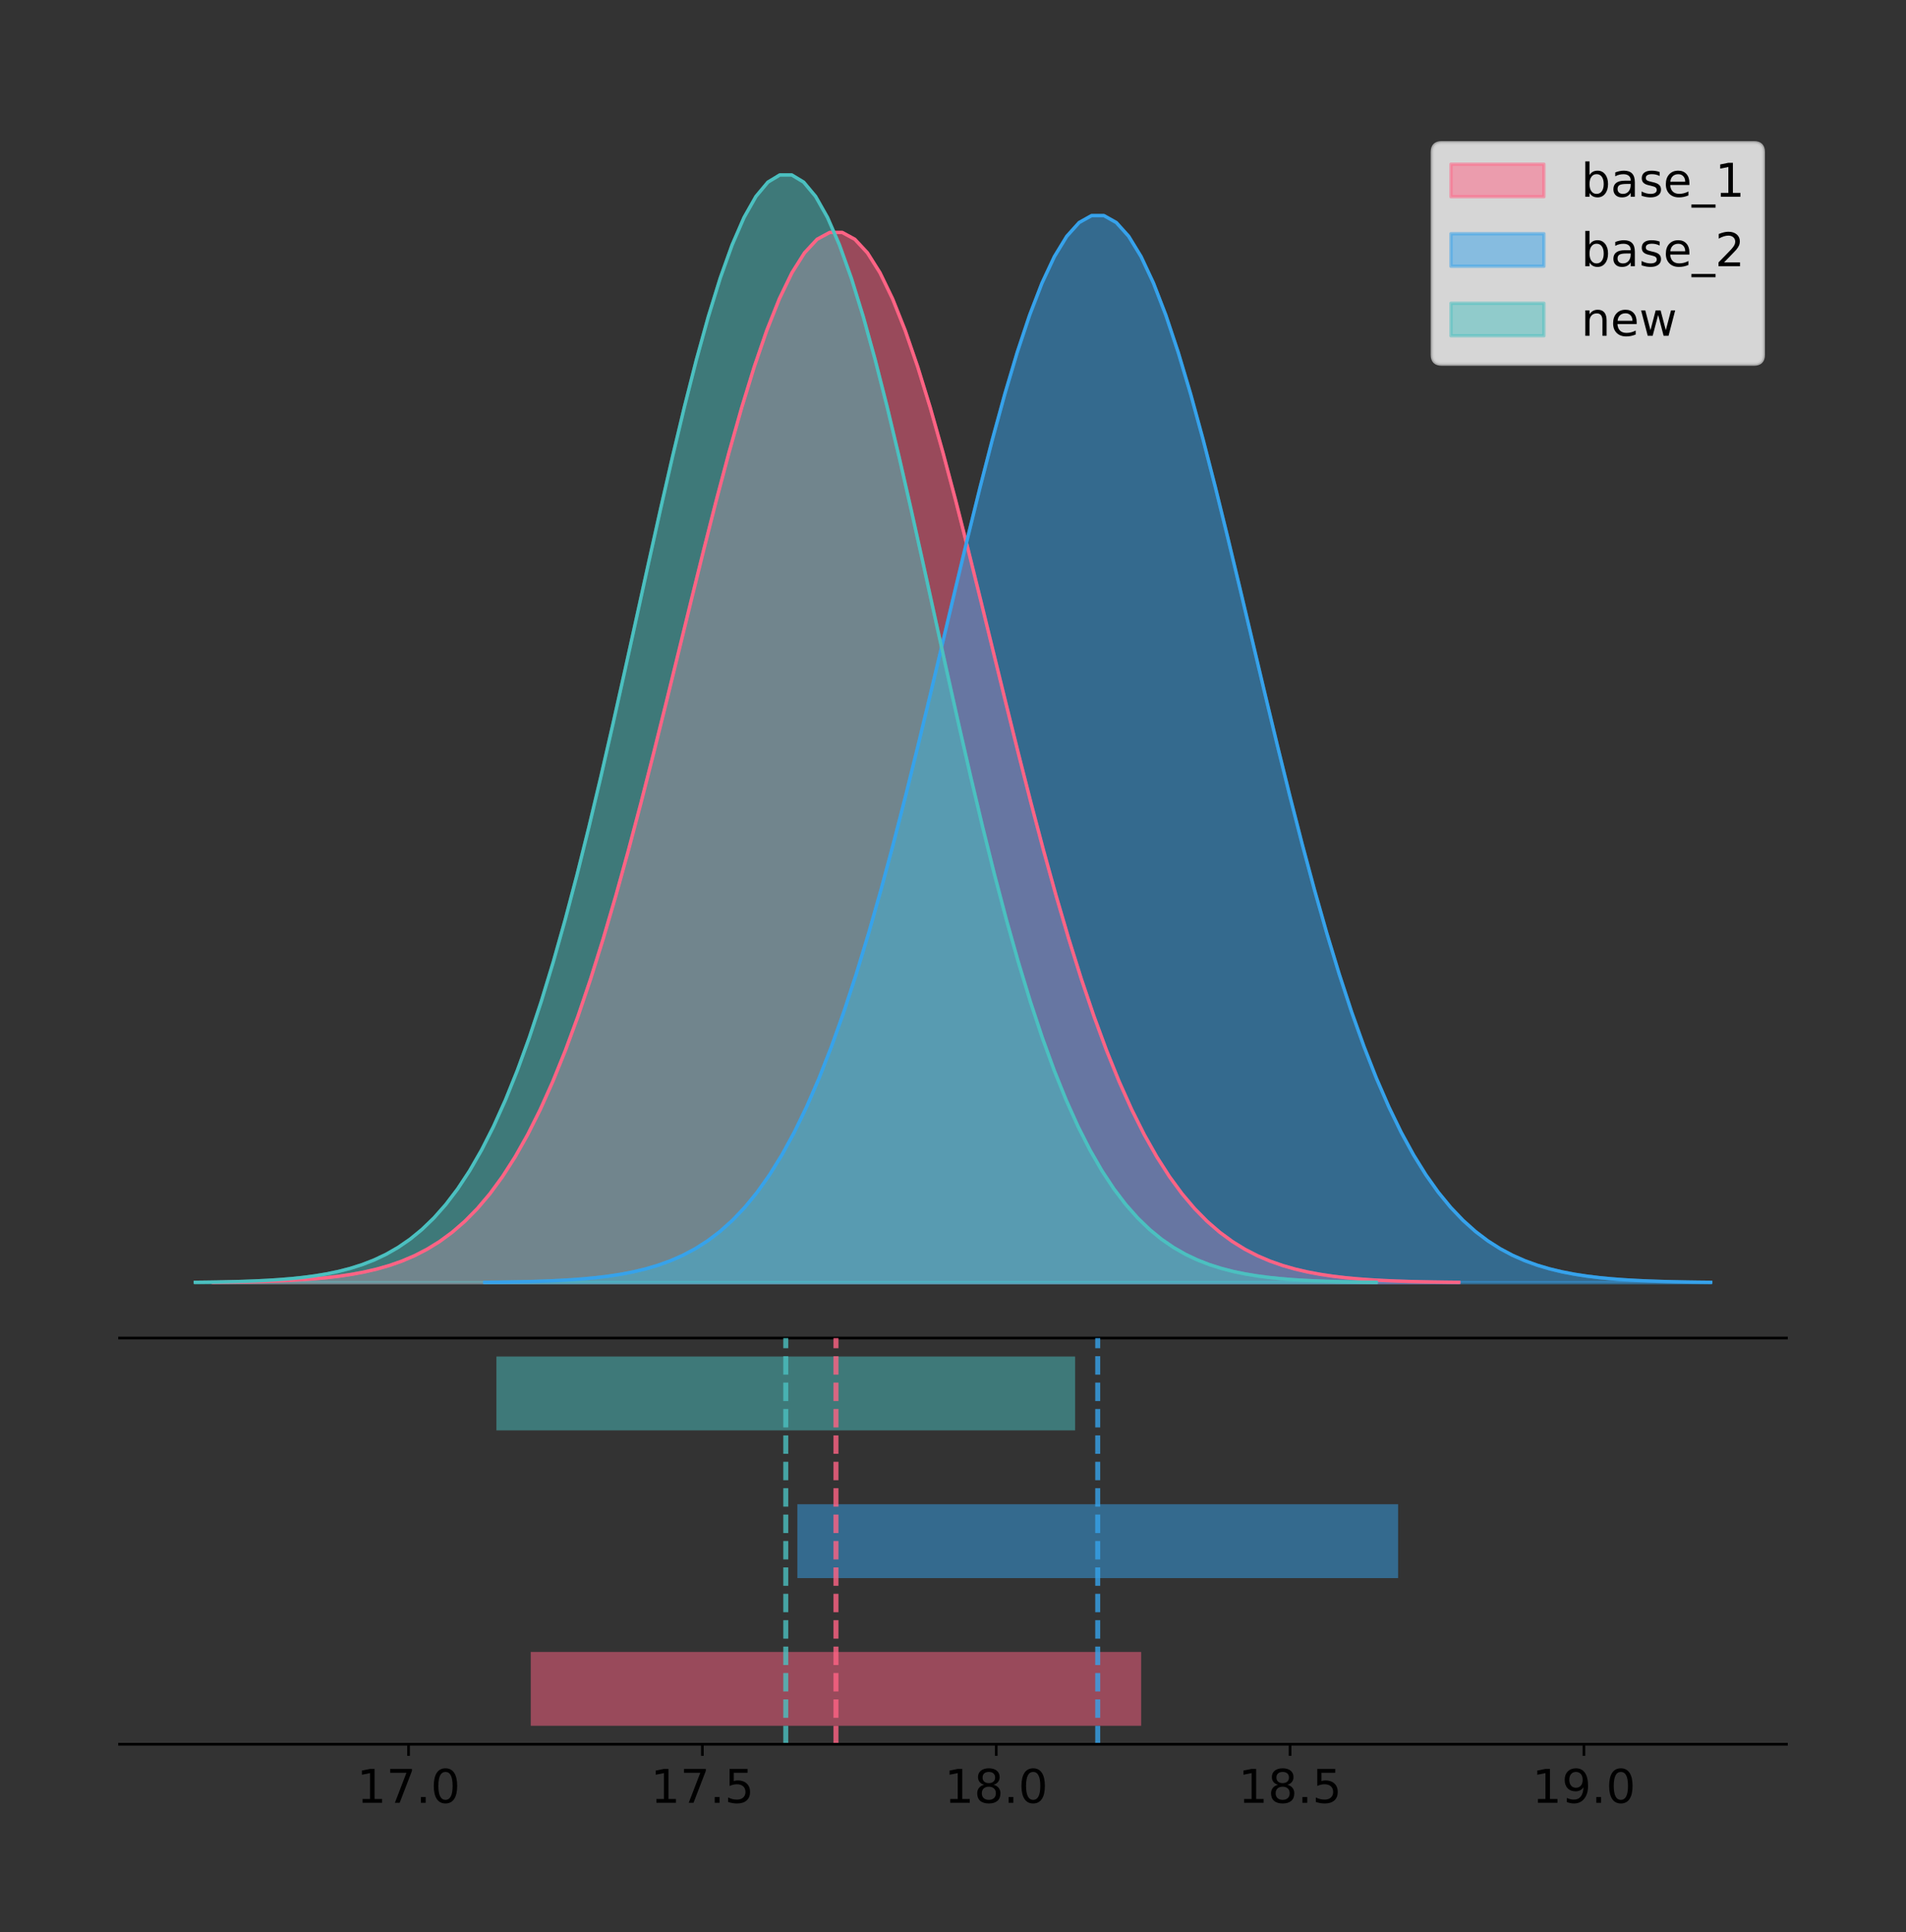 <?xml version="1.0" encoding="utf-8" standalone="no"?>
<!DOCTYPE svg PUBLIC "-//W3C//DTD SVG 1.1//EN"
  "http://www.w3.org/Graphics/SVG/1.1/DTD/svg11.dtd">
<!-- Created with matplotlib (https://matplotlib.org/) -->
<svg height="581.789pt" version="1.1" viewBox="0 0 574.2 581.789" width="574.2pt" xmlns="http://www.w3.org/2000/svg" xmlns:xlink="http://www.w3.org/1999/xlink">
 <rect x="0" y="0" width="574.2" height="581.789" fill="#333333" stroke="none"/>
 <defs>
  <style type="text/css">
*{stroke-linecap:butt;stroke-linejoin:round;}
  </style>
 </defs>
 <g id="figure_1">
  <g id="patch_1">
   <path d="M 0 581.789 
L 574.2 581.789 
L 574.2 0 
L 0 0 
z
" style="fill:none;"/>
  </g>
  <g id="axes_1">
   <g id="patch_2">
    <path d="M 36 402.93 
L 538.2 402.93 
L 538.2 36 
L 36 36 
z
" style="fill:none;"/>
   </g>
   <g id="PolyCollection_1">
    <defs>
     <path d="M 64.205 -195.538 
L 64.205 -195.644 
L 67.996 -195.684 
L 71.787 -195.738 
L 75.577 -195.81 
L 79.368 -195.905 
L 83.159 -196.031 
L 86.949 -196.195 
L 90.74 -196.407 
L 94.531 -196.682 
L 98.321 -197.033 
L 102.112 -197.479 
L 105.903 -198.042 
L 109.693 -198.747 
L 113.484 -199.624 
L 117.275 -200.707 
L 121.065 -202.034 
L 124.856 -203.649 
L 128.646 -205.6 
L 132.437 -207.938 
L 136.228 -210.72 
L 140.018 -214.006 
L 143.809 -217.856 
L 147.6 -222.333 
L 151.39 -227.5 
L 155.181 -233.414 
L 158.972 -240.13 
L 162.762 -247.696 
L 166.553 -256.149 
L 170.344 -265.512 
L 174.134 -275.797 
L 177.925 -286.994 
L 181.715 -299.075 
L 185.506 -311.988 
L 189.297 -325.66 
L 193.087 -339.991 
L 196.878 -354.856 
L 200.669 -370.107 
L 204.459 -385.574 
L 208.25 -401.064 
L 212.041 -416.37 
L 215.831 -431.271 
L 219.622 -445.54 
L 223.413 -458.947 
L 227.203 -471.267 
L 230.994 -482.284 
L 234.785 -491.801 
L 238.575 -499.641 
L 242.366 -505.657 
L 246.156 -509.734 
L 249.947 -511.792 
L 253.738 -511.792 
L 257.528 -509.734 
L 261.319 -505.657 
L 265.11 -499.641 
L 268.9 -491.801 
L 272.691 -482.284 
L 276.482 -471.267 
L 280.272 -458.947 
L 284.063 -445.54 
L 287.854 -431.271 
L 291.644 -416.37 
L 295.435 -401.064 
L 299.225 -385.574 
L 303.016 -370.107 
L 306.807 -354.856 
L 310.597 -339.991 
L 314.388 -325.66 
L 318.179 -311.988 
L 321.969 -299.075 
L 325.76 -286.994 
L 329.551 -275.797 
L 333.341 -265.512 
L 337.132 -256.149 
L 340.923 -247.696 
L 344.713 -240.13 
L 348.504 -233.414 
L 352.295 -227.5 
L 356.085 -222.333 
L 359.876 -217.856 
L 363.666 -214.006 
L 367.457 -210.72 
L 371.248 -207.938 
L 375.038 -205.6 
L 378.829 -203.649 
L 382.62 -202.034 
L 386.41 -200.707 
L 390.201 -199.624 
L 393.992 -198.747 
L 397.782 -198.042 
L 401.573 -197.479 
L 405.364 -197.033 
L 409.154 -196.682 
L 412.945 -196.407 
L 416.735 -196.195 
L 420.526 -196.031 
L 424.317 -195.905 
L 428.107 -195.81 
L 431.898 -195.738 
L 435.689 -195.684 
L 439.479 -195.644 
L 439.479 -195.538 
L 439.479 -195.538 
L 435.689 -195.538 
L 431.898 -195.538 
L 428.107 -195.538 
L 424.317 -195.538 
L 420.526 -195.538 
L 416.735 -195.538 
L 412.945 -195.538 
L 409.154 -195.538 
L 405.364 -195.538 
L 401.573 -195.538 
L 397.782 -195.538 
L 393.992 -195.538 
L 390.201 -195.538 
L 386.41 -195.538 
L 382.62 -195.538 
L 378.829 -195.538 
L 375.038 -195.538 
L 371.248 -195.538 
L 367.457 -195.538 
L 363.666 -195.538 
L 359.876 -195.538 
L 356.085 -195.538 
L 352.295 -195.538 
L 348.504 -195.538 
L 344.713 -195.538 
L 340.923 -195.538 
L 337.132 -195.538 
L 333.341 -195.538 
L 329.551 -195.538 
L 325.76 -195.538 
L 321.969 -195.538 
L 318.179 -195.538 
L 314.388 -195.538 
L 310.597 -195.538 
L 306.807 -195.538 
L 303.016 -195.538 
L 299.225 -195.538 
L 295.435 -195.538 
L 291.644 -195.538 
L 287.854 -195.538 
L 284.063 -195.538 
L 280.272 -195.538 
L 276.482 -195.538 
L 272.691 -195.538 
L 268.9 -195.538 
L 265.11 -195.538 
L 261.319 -195.538 
L 257.528 -195.538 
L 253.738 -195.538 
L 249.947 -195.538 
L 246.156 -195.538 
L 242.366 -195.538 
L 238.575 -195.538 
L 234.785 -195.538 
L 230.994 -195.538 
L 227.203 -195.538 
L 223.413 -195.538 
L 219.622 -195.538 
L 215.831 -195.538 
L 212.041 -195.538 
L 208.25 -195.538 
L 204.459 -195.538 
L 200.669 -195.538 
L 196.878 -195.538 
L 193.087 -195.538 
L 189.297 -195.538 
L 185.506 -195.538 
L 181.715 -195.538 
L 177.925 -195.538 
L 174.134 -195.538 
L 170.344 -195.538 
L 166.553 -195.538 
L 162.762 -195.538 
L 158.972 -195.538 
L 155.181 -195.538 
L 151.39 -195.538 
L 147.6 -195.538 
L 143.809 -195.538 
L 140.018 -195.538 
L 136.228 -195.538 
L 132.437 -195.538 
L 128.646 -195.538 
L 124.856 -195.538 
L 121.065 -195.538 
L 117.275 -195.538 
L 113.484 -195.538 
L 109.693 -195.538 
L 105.903 -195.538 
L 102.112 -195.538 
L 98.321 -195.538 
L 94.531 -195.538 
L 90.74 -195.538 
L 86.949 -195.538 
L 83.159 -195.538 
L 79.368 -195.538 
L 75.577 -195.538 
L 71.787 -195.538 
L 67.996 -195.538 
L 64.205 -195.538 
z
" id="mf242541ea1" style="stroke:#ff6384;stroke-opacity:0.5;"/>
    </defs>
    <g clip-path="url(#pc2fd8e7aef)">
     <use style="fill:#ff6384;fill-opacity:0.5;stroke:#ff6384;stroke-opacity:0.5;" x="0" xlink:href="#mf242541ea1" y="581.789"/>
    </g>
   </g>
   <g id="PolyCollection_2">
    <defs>
     <path d="M 146.026 -195.538 
L 146.026 -195.646 
L 149.757 -195.687 
L 153.488 -195.741 
L 157.218 -195.814 
L 160.949 -195.911 
L 164.68 -196.038 
L 168.411 -196.205 
L 172.141 -196.421 
L 175.872 -196.7 
L 179.603 -197.057 
L 183.334 -197.51 
L 187.065 -198.082 
L 190.795 -198.799 
L 194.526 -199.69 
L 198.257 -200.79 
L 201.988 -202.139 
L 205.718 -203.779 
L 209.449 -205.761 
L 213.18 -208.137 
L 216.911 -210.964 
L 220.642 -214.302 
L 224.372 -218.214 
L 228.103 -222.763 
L 231.834 -228.013 
L 235.565 -234.022 
L 239.295 -240.846 
L 243.026 -248.533 
L 246.757 -257.121 
L 250.488 -266.635 
L 254.218 -277.085 
L 257.949 -288.462 
L 261.68 -300.736 
L 265.411 -313.857 
L 269.142 -327.748 
L 272.872 -342.309 
L 276.603 -357.413 
L 280.334 -372.909 
L 284.065 -388.623 
L 287.795 -404.362 
L 291.526 -419.913 
L 295.257 -435.054 
L 298.988 -449.552 
L 302.719 -463.174 
L 306.449 -475.692 
L 310.18 -486.886 
L 313.911 -496.555 
L 317.642 -504.521 
L 321.372 -510.634 
L 325.103 -514.776 
L 328.834 -516.868 
L 332.565 -516.868 
L 336.296 -514.776 
L 340.026 -510.634 
L 343.757 -504.521 
L 347.488 -496.555 
L 351.219 -486.886 
L 354.949 -475.692 
L 358.68 -463.174 
L 362.411 -449.552 
L 366.142 -435.054 
L 369.873 -419.913 
L 373.603 -404.362 
L 377.334 -388.623 
L 381.065 -372.909 
L 384.796 -357.413 
L 388.526 -342.309 
L 392.257 -327.748 
L 395.988 -313.857 
L 399.719 -300.736 
L 403.449 -288.462 
L 407.18 -277.085 
L 410.911 -266.635 
L 414.642 -257.121 
L 418.373 -248.533 
L 422.103 -240.846 
L 425.834 -234.022 
L 429.565 -228.013 
L 433.296 -222.763 
L 437.026 -218.214 
L 440.757 -214.302 
L 444.488 -210.964 
L 448.219 -208.137 
L 451.95 -205.761 
L 455.68 -203.779 
L 459.411 -202.139 
L 463.142 -200.79 
L 466.873 -199.69 
L 470.603 -198.799 
L 474.334 -198.082 
L 478.065 -197.51 
L 481.796 -197.057 
L 485.527 -196.7 
L 489.257 -196.421 
L 492.988 -196.205 
L 496.719 -196.038 
L 500.45 -195.911 
L 504.18 -195.814 
L 507.911 -195.741 
L 511.642 -195.687 
L 515.373 -195.646 
L 515.373 -195.538 
L 515.373 -195.538 
L 511.642 -195.538 
L 507.911 -195.538 
L 504.18 -195.538 
L 500.45 -195.538 
L 496.719 -195.538 
L 492.988 -195.538 
L 489.257 -195.538 
L 485.527 -195.538 
L 481.796 -195.538 
L 478.065 -195.538 
L 474.334 -195.538 
L 470.603 -195.538 
L 466.873 -195.538 
L 463.142 -195.538 
L 459.411 -195.538 
L 455.68 -195.538 
L 451.95 -195.538 
L 448.219 -195.538 
L 444.488 -195.538 
L 440.757 -195.538 
L 437.026 -195.538 
L 433.296 -195.538 
L 429.565 -195.538 
L 425.834 -195.538 
L 422.103 -195.538 
L 418.373 -195.538 
L 414.642 -195.538 
L 410.911 -195.538 
L 407.18 -195.538 
L 403.449 -195.538 
L 399.719 -195.538 
L 395.988 -195.538 
L 392.257 -195.538 
L 388.526 -195.538 
L 384.796 -195.538 
L 381.065 -195.538 
L 377.334 -195.538 
L 373.603 -195.538 
L 369.873 -195.538 
L 366.142 -195.538 
L 362.411 -195.538 
L 358.68 -195.538 
L 354.949 -195.538 
L 351.219 -195.538 
L 347.488 -195.538 
L 343.757 -195.538 
L 340.026 -195.538 
L 336.296 -195.538 
L 332.565 -195.538 
L 328.834 -195.538 
L 325.103 -195.538 
L 321.372 -195.538 
L 317.642 -195.538 
L 313.911 -195.538 
L 310.18 -195.538 
L 306.449 -195.538 
L 302.719 -195.538 
L 298.988 -195.538 
L 295.257 -195.538 
L 291.526 -195.538 
L 287.795 -195.538 
L 284.065 -195.538 
L 280.334 -195.538 
L 276.603 -195.538 
L 272.872 -195.538 
L 269.142 -195.538 
L 265.411 -195.538 
L 261.68 -195.538 
L 257.949 -195.538 
L 254.218 -195.538 
L 250.488 -195.538 
L 246.757 -195.538 
L 243.026 -195.538 
L 239.295 -195.538 
L 235.565 -195.538 
L 231.834 -195.538 
L 228.103 -195.538 
L 224.372 -195.538 
L 220.642 -195.538 
L 216.911 -195.538 
L 213.18 -195.538 
L 209.449 -195.538 
L 205.718 -195.538 
L 201.988 -195.538 
L 198.257 -195.538 
L 194.526 -195.538 
L 190.795 -195.538 
L 187.065 -195.538 
L 183.334 -195.538 
L 179.603 -195.538 
L 175.872 -195.538 
L 172.141 -195.538 
L 168.411 -195.538 
L 164.68 -195.538 
L 160.949 -195.538 
L 157.218 -195.538 
L 153.488 -195.538 
L 149.757 -195.538 
L 146.026 -195.538 
z
" id="m5e7a2982f9" style="stroke:#36a2eb;stroke-opacity:0.5;"/>
    </defs>
    <g clip-path="url(#pc2fd8e7aef)">
     <use style="fill:#36a2eb;fill-opacity:0.5;stroke:#36a2eb;stroke-opacity:0.5;" x="0" xlink:href="#m5e7a2982f9" y="581.789"/>
    </g>
   </g>
   <g id="PolyCollection_3">
    <defs>
     <path d="M 58.827 -195.538 
L 58.827 -195.65 
L 62.421 -195.692 
L 66.015 -195.749 
L 69.609 -195.825 
L 73.203 -195.925 
L 76.796 -196.058 
L 80.39 -196.23 
L 83.984 -196.455 
L 87.578 -196.744 
L 91.172 -197.115 
L 94.766 -197.585 
L 98.36 -198.179 
L 101.953 -198.923 
L 105.547 -199.848 
L 109.141 -200.99 
L 112.735 -202.39 
L 116.329 -204.093 
L 119.923 -206.151 
L 123.516 -208.617 
L 127.11 -211.552 
L 130.704 -215.017 
L 134.298 -219.078 
L 137.892 -223.801 
L 141.486 -229.25 
L 145.08 -235.488 
L 148.673 -242.572 
L 152.267 -250.552 
L 155.861 -259.468 
L 159.455 -269.344 
L 163.049 -280.192 
L 166.643 -292.002 
L 170.236 -304.744 
L 173.83 -318.365 
L 177.424 -332.786 
L 181.018 -347.901 
L 184.612 -363.58 
L 188.206 -379.667 
L 191.8 -395.98 
L 195.393 -412.318 
L 198.987 -428.462 
L 202.581 -444.18 
L 206.175 -459.23 
L 209.769 -473.372 
L 213.363 -486.366 
L 216.956 -497.987 
L 220.55 -508.025 
L 224.144 -516.294 
L 227.738 -522.64 
L 231.332 -526.94 
L 234.926 -529.111 
L 238.519 -529.111 
L 242.113 -526.94 
L 245.707 -522.64 
L 249.301 -516.294 
L 252.895 -508.025 
L 256.489 -497.987 
L 260.083 -486.366 
L 263.676 -473.372 
L 267.27 -459.23 
L 270.864 -444.18 
L 274.458 -428.462 
L 278.052 -412.318 
L 281.646 -395.98 
L 285.239 -379.667 
L 288.833 -363.58 
L 292.427 -347.901 
L 296.021 -332.786 
L 299.615 -318.365 
L 303.209 -304.744 
L 306.803 -292.002 
L 310.396 -280.192 
L 313.99 -269.344 
L 317.584 -259.468 
L 321.178 -250.552 
L 324.772 -242.572 
L 328.366 -235.488 
L 331.959 -229.25 
L 335.553 -223.801 
L 339.147 -219.078 
L 342.741 -215.017 
L 346.335 -211.552 
L 349.929 -208.617 
L 353.523 -206.151 
L 357.116 -204.093 
L 360.71 -202.39 
L 364.304 -200.99 
L 367.898 -199.848 
L 371.492 -198.923 
L 375.086 -198.179 
L 378.679 -197.585 
L 382.273 -197.115 
L 385.867 -196.744 
L 389.461 -196.455 
L 393.055 -196.23 
L 396.649 -196.058 
L 400.242 -195.925 
L 403.836 -195.825 
L 407.43 -195.749 
L 411.024 -195.692 
L 414.618 -195.65 
L 414.618 -195.538 
L 414.618 -195.538 
L 411.024 -195.538 
L 407.43 -195.538 
L 403.836 -195.538 
L 400.242 -195.538 
L 396.649 -195.538 
L 393.055 -195.538 
L 389.461 -195.538 
L 385.867 -195.538 
L 382.273 -195.538 
L 378.679 -195.538 
L 375.086 -195.538 
L 371.492 -195.538 
L 367.898 -195.538 
L 364.304 -195.538 
L 360.71 -195.538 
L 357.116 -195.538 
L 353.523 -195.538 
L 349.929 -195.538 
L 346.335 -195.538 
L 342.741 -195.538 
L 339.147 -195.538 
L 335.553 -195.538 
L 331.959 -195.538 
L 328.366 -195.538 
L 324.772 -195.538 
L 321.178 -195.538 
L 317.584 -195.538 
L 313.99 -195.538 
L 310.396 -195.538 
L 306.803 -195.538 
L 303.209 -195.538 
L 299.615 -195.538 
L 296.021 -195.538 
L 292.427 -195.538 
L 288.833 -195.538 
L 285.239 -195.538 
L 281.646 -195.538 
L 278.052 -195.538 
L 274.458 -195.538 
L 270.864 -195.538 
L 267.27 -195.538 
L 263.676 -195.538 
L 260.083 -195.538 
L 256.489 -195.538 
L 252.895 -195.538 
L 249.301 -195.538 
L 245.707 -195.538 
L 242.113 -195.538 
L 238.519 -195.538 
L 234.926 -195.538 
L 231.332 -195.538 
L 227.738 -195.538 
L 224.144 -195.538 
L 220.55 -195.538 
L 216.956 -195.538 
L 213.363 -195.538 
L 209.769 -195.538 
L 206.175 -195.538 
L 202.581 -195.538 
L 198.987 -195.538 
L 195.393 -195.538 
L 191.8 -195.538 
L 188.206 -195.538 
L 184.612 -195.538 
L 181.018 -195.538 
L 177.424 -195.538 
L 173.83 -195.538 
L 170.236 -195.538 
L 166.643 -195.538 
L 163.049 -195.538 
L 159.455 -195.538 
L 155.861 -195.538 
L 152.267 -195.538 
L 148.673 -195.538 
L 145.08 -195.538 
L 141.486 -195.538 
L 137.892 -195.538 
L 134.298 -195.538 
L 130.704 -195.538 
L 127.11 -195.538 
L 123.516 -195.538 
L 119.923 -195.538 
L 116.329 -195.538 
L 112.735 -195.538 
L 109.141 -195.538 
L 105.547 -195.538 
L 101.953 -195.538 
L 98.36 -195.538 
L 94.766 -195.538 
L 91.172 -195.538 
L 87.578 -195.538 
L 83.984 -195.538 
L 80.39 -195.538 
L 76.796 -195.538 
L 73.203 -195.538 
L 69.609 -195.538 
L 66.015 -195.538 
L 62.421 -195.538 
L 58.827 -195.538 
z
" id="m6ac5352fc4" style="stroke:#4bc0c0;stroke-opacity:0.5;"/>
    </defs>
    <g clip-path="url(#pc2fd8e7aef)">
     <use style="fill:#4bc0c0;fill-opacity:0.5;stroke:#4bc0c0;stroke-opacity:0.5;" x="0" xlink:href="#m6ac5352fc4" y="581.789"/>
    </g>
   </g>
   <g id="line2d_1">
    <path clip-path="url(#pc2fd8e7aef)" d="M 64.205 386.145 
L 67.996 386.105 
L 71.787 386.051 
L 75.577 385.979 
L 79.368 385.884 
L 83.159 385.759 
L 86.949 385.595 
L 90.74 385.382 
L 94.531 385.108 
L 98.321 384.757 
L 102.112 384.31 
L 105.903 383.747 
L 109.693 383.042 
L 113.484 382.165 
L 117.275 381.082 
L 121.065 379.755 
L 124.856 378.14 
L 128.646 376.19 
L 132.437 373.851 
L 136.228 371.069 
L 140.018 367.784 
L 143.809 363.933 
L 147.6 359.456 
L 151.39 354.29 
L 155.181 348.375 
L 158.972 341.659 
L 162.762 334.093 
L 166.553 325.641 
L 170.344 316.277 
L 174.134 305.992 
L 177.925 294.795 
L 181.715 282.715 
L 185.506 269.801 
L 189.297 256.129 
L 193.087 241.798 
L 196.878 226.933 
L 200.669 211.682 
L 204.459 196.216 
L 208.25 180.726 
L 212.041 165.42 
L 215.831 150.518 
L 219.622 136.249 
L 223.413 122.842 
L 227.203 110.522 
L 230.994 99.505 
L 234.785 89.988 
L 238.575 82.148 
L 242.366 76.132 
L 246.156 72.055 
L 249.947 69.997 
L 253.738 69.997 
L 257.528 72.055 
L 261.319 76.132 
L 265.11 82.148 
L 268.9 89.988 
L 272.691 99.505 
L 276.482 110.522 
L 280.272 122.842 
L 284.063 136.249 
L 287.854 150.518 
L 291.644 165.42 
L 295.435 180.726 
L 299.225 196.216 
L 303.016 211.682 
L 306.807 226.933 
L 310.597 241.798 
L 314.388 256.129 
L 318.179 269.801 
L 321.969 282.715 
L 325.76 294.795 
L 329.551 305.992 
L 333.341 316.277 
L 337.132 325.641 
L 340.923 334.093 
L 344.713 341.659 
L 348.504 348.375 
L 352.295 354.29 
L 356.085 359.456 
L 359.876 363.933 
L 363.666 367.784 
L 367.457 371.069 
L 371.248 373.851 
L 375.038 376.19 
L 378.829 378.14 
L 382.62 379.755 
L 386.41 381.082 
L 390.201 382.165 
L 393.992 383.042 
L 397.782 383.747 
L 401.573 384.31 
L 405.364 384.757 
L 409.154 385.108 
L 412.945 385.382 
L 416.735 385.595 
L 420.526 385.759 
L 424.317 385.884 
L 428.107 385.979 
L 431.898 386.051 
L 435.689 386.105 
L 439.479 386.145 
" style="fill:none;stroke:#ff6384;stroke-linecap:square;"/>
   </g>
   <g id="line2d_2">
    <path clip-path="url(#pc2fd8e7aef)" d="M 146.026 386.143 
L 149.757 386.103 
L 153.488 386.048 
L 157.218 385.975 
L 160.949 385.878 
L 164.68 385.751 
L 168.411 385.584 
L 172.141 385.368 
L 175.872 385.089 
L 179.603 384.733 
L 183.334 384.279 
L 187.065 383.707 
L 190.795 382.991 
L 194.526 382.1 
L 198.257 380.999 
L 201.988 379.651 
L 205.718 378.01 
L 209.449 376.028 
L 213.18 373.652 
L 216.911 370.826 
L 220.642 367.487 
L 224.372 363.575 
L 228.103 359.026 
L 231.834 353.777 
L 235.565 347.768 
L 239.295 340.943 
L 243.026 333.256 
L 246.757 324.668 
L 250.488 315.154 
L 254.218 304.704 
L 257.949 293.328 
L 261.68 281.053 
L 265.411 267.932 
L 269.142 254.041 
L 272.872 239.48 
L 276.603 224.377 
L 280.334 208.881 
L 284.065 193.166 
L 287.795 177.428 
L 291.526 161.876 
L 295.257 146.735 
L 298.988 132.237 
L 302.719 118.615 
L 306.449 106.098 
L 310.18 94.903 
L 313.911 85.234 
L 317.642 77.268 
L 321.372 71.155 
L 325.103 67.013 
L 328.834 64.922 
L 332.565 64.922 
L 336.296 67.013 
L 340.026 71.155 
L 343.757 77.268 
L 347.488 85.234 
L 351.219 94.903 
L 354.949 106.098 
L 358.68 118.615 
L 362.411 132.237 
L 366.142 146.735 
L 369.873 161.876 
L 373.603 177.428 
L 377.334 193.166 
L 381.065 208.881 
L 384.796 224.377 
L 388.526 239.48 
L 392.257 254.041 
L 395.988 267.932 
L 399.719 281.053 
L 403.449 293.328 
L 407.18 304.704 
L 410.911 315.154 
L 414.642 324.668 
L 418.373 333.256 
L 422.103 340.943 
L 425.834 347.768 
L 429.565 353.777 
L 433.296 359.026 
L 437.026 363.575 
L 440.757 367.487 
L 444.488 370.826 
L 448.219 373.652 
L 451.95 376.028 
L 455.68 378.01 
L 459.411 379.651 
L 463.142 380.999 
L 466.873 382.1 
L 470.603 382.991 
L 474.334 383.707 
L 478.065 384.279 
L 481.796 384.733 
L 485.527 385.089 
L 489.257 385.368 
L 492.988 385.584 
L 496.719 385.751 
L 500.45 385.878 
L 504.18 385.975 
L 507.911 386.048 
L 511.642 386.103 
L 515.373 386.143 
" style="fill:none;stroke:#36a2eb;stroke-linecap:square;"/>
   </g>
   <g id="line2d_3">
    <path clip-path="url(#pc2fd8e7aef)" d="M 58.827 386.139 
L 62.421 386.097 
L 66.015 386.04 
L 69.609 385.965 
L 73.203 385.864 
L 76.796 385.732 
L 80.39 385.559 
L 83.984 385.334 
L 87.578 385.045 
L 91.172 384.675 
L 94.766 384.204 
L 98.36 383.61 
L 101.953 382.867 
L 105.547 381.941 
L 109.141 380.799 
L 112.735 379.399 
L 116.329 377.696 
L 119.923 375.639 
L 123.516 373.172 
L 127.11 370.238 
L 130.704 366.772 
L 134.298 362.711 
L 137.892 357.989 
L 141.486 352.539 
L 145.08 346.301 
L 148.673 339.217 
L 152.267 331.237 
L 155.861 322.322 
L 159.455 312.445 
L 163.049 301.597 
L 166.643 289.787 
L 170.236 277.045 
L 173.83 263.424 
L 177.424 249.004 
L 181.018 233.888 
L 184.612 218.209 
L 188.206 202.123 
L 191.8 185.809 
L 195.393 169.471 
L 198.987 153.327 
L 202.581 137.61 
L 206.175 122.559 
L 209.769 108.418 
L 213.363 95.423 
L 216.956 83.803 
L 220.55 73.765 
L 224.144 65.495 
L 227.738 59.15 
L 231.332 54.85 
L 234.926 52.679 
L 238.519 52.679 
L 242.113 54.85 
L 245.707 59.15 
L 249.301 65.495 
L 252.895 73.765 
L 256.489 83.803 
L 260.083 95.423 
L 263.676 108.418 
L 267.27 122.559 
L 270.864 137.61 
L 274.458 153.327 
L 278.052 169.471 
L 281.646 185.809 
L 285.239 202.123 
L 288.833 218.209 
L 292.427 233.888 
L 296.021 249.004 
L 299.615 263.424 
L 303.209 277.045 
L 306.803 289.787 
L 310.396 301.597 
L 313.99 312.445 
L 317.584 322.322 
L 321.178 331.237 
L 324.772 339.217 
L 328.366 346.301 
L 331.959 352.539 
L 335.553 357.989 
L 339.147 362.711 
L 342.741 366.772 
L 346.335 370.238 
L 349.929 373.172 
L 353.523 375.639 
L 357.116 377.696 
L 360.71 379.399 
L 364.304 380.799 
L 367.898 381.941 
L 371.492 382.867 
L 375.086 383.61 
L 378.679 384.204 
L 382.273 384.675 
L 385.867 385.045 
L 389.461 385.334 
L 393.055 385.559 
L 396.649 385.732 
L 400.242 385.864 
L 403.836 385.965 
L 407.43 386.04 
L 411.024 386.097 
L 414.618 386.139 
" style="fill:none;stroke:#4bc0c0;stroke-linecap:square;"/>
   </g>
   <g id="patch_3">
    <path d="M 36 402.93 
L 538.2 402.93 
" style="fill:none;stroke:#000000;stroke-linecap:square;stroke-linejoin:miter;stroke-width:0.8;"/>
   </g>
   <g id="legend_1">
    <g id="patch_4">
     <path d="M 434.318 109.627 
L 528.4 109.627 
Q 531.2 109.627 531.2 106.827 
L 531.2 45.8 
Q 531.2 43 528.4 43 
L 434.318 43 
Q 431.518 43 431.518 45.8 
L 431.518 106.827 
Q 431.518 109.627 434.318 109.627 
z
" style="fill:#ffffff;opacity:0.8;stroke:#cccccc;stroke-linejoin:miter;"/>
    </g>
    <g id="patch_5">
     <path d="M 437.118 59.238 
L 465.118 59.238 
L 465.118 49.438 
L 437.118 49.438 
z
" style="fill:#ff6384;opacity:0.5;stroke:#ff6384;stroke-linejoin:miter;"/>
    </g>
    <g id="text_1">
     <!-- base_1 -->
     <defs>
      <path d="M 48.688 27.297 
Q 48.688 37.203 44.609 42.844 
Q 40.531 48.484 33.406 48.484 
Q 26.266 48.484 22.188 42.844 
Q 18.109 37.203 18.109 27.297 
Q 18.109 17.391 22.188 11.75 
Q 26.266 6.109 33.406 6.109 
Q 40.531 6.109 44.609 11.75 
Q 48.688 17.391 48.688 27.297 
z
M 18.109 46.391 
Q 20.953 51.266 25.266 53.625 
Q 29.594 56 35.594 56 
Q 45.562 56 51.781 48.094 
Q 58.016 40.188 58.016 27.297 
Q 58.016 14.406 51.781 6.484 
Q 45.562 -1.422 35.594 -1.422 
Q 29.594 -1.422 25.266 0.953 
Q 20.953 3.328 18.109 8.203 
L 18.109 0 
L 9.078 0 
L 9.078 75.984 
L 18.109 75.984 
z
" id="DejaVuSans-98"/>
      <path d="M 34.281 27.484 
Q 23.391 27.484 19.188 25 
Q 14.984 22.516 14.984 16.5 
Q 14.984 11.719 18.141 8.906 
Q 21.297 6.109 26.703 6.109 
Q 34.188 6.109 38.703 11.406 
Q 43.219 16.703 43.219 25.484 
L 43.219 27.484 
z
M 52.203 31.203 
L 52.203 0 
L 43.219 0 
L 43.219 8.297 
Q 40.141 3.328 35.547 0.953 
Q 30.953 -1.422 24.312 -1.422 
Q 15.922 -1.422 10.953 3.297 
Q 6 8.016 6 15.922 
Q 6 25.141 12.172 29.828 
Q 18.359 34.516 30.609 34.516 
L 43.219 34.516 
L 43.219 35.406 
Q 43.219 41.609 39.141 45 
Q 35.062 48.391 27.688 48.391 
Q 23 48.391 18.547 47.266 
Q 14.109 46.141 10.016 43.891 
L 10.016 52.203 
Q 14.938 54.109 19.578 55.047 
Q 24.219 56 28.609 56 
Q 40.484 56 46.344 49.844 
Q 52.203 43.703 52.203 31.203 
z
" id="DejaVuSans-97"/>
      <path d="M 44.281 53.078 
L 44.281 44.578 
Q 40.484 46.531 36.375 47.5 
Q 32.281 48.484 27.875 48.484 
Q 21.188 48.484 17.844 46.438 
Q 14.5 44.391 14.5 40.281 
Q 14.5 37.156 16.891 35.375 
Q 19.281 33.594 26.516 31.984 
L 29.594 31.297 
Q 39.156 29.25 43.188 25.516 
Q 47.219 21.781 47.219 15.094 
Q 47.219 7.469 41.188 3.016 
Q 35.156 -1.422 24.609 -1.422 
Q 20.219 -1.422 15.453 -0.562 
Q 10.688 0.297 5.422 2 
L 5.422 11.281 
Q 10.406 8.688 15.234 7.391 
Q 20.062 6.109 24.812 6.109 
Q 31.156 6.109 34.562 8.281 
Q 37.984 10.453 37.984 14.406 
Q 37.984 18.062 35.516 20.016 
Q 33.062 21.969 24.703 23.781 
L 21.578 24.516 
Q 13.234 26.266 9.516 29.906 
Q 5.812 33.547 5.812 39.891 
Q 5.812 47.609 11.281 51.797 
Q 16.75 56 26.812 56 
Q 31.781 56 36.172 55.266 
Q 40.578 54.547 44.281 53.078 
z
" id="DejaVuSans-115"/>
      <path d="M 56.203 29.594 
L 56.203 25.203 
L 14.891 25.203 
Q 15.484 15.922 20.484 11.062 
Q 25.484 6.203 34.422 6.203 
Q 39.594 6.203 44.453 7.469 
Q 49.312 8.734 54.109 11.281 
L 54.109 2.781 
Q 49.266 0.734 44.188 -0.344 
Q 39.109 -1.422 33.891 -1.422 
Q 20.797 -1.422 13.156 6.188 
Q 5.516 13.812 5.516 26.812 
Q 5.516 40.234 12.766 48.109 
Q 20.016 56 32.328 56 
Q 43.359 56 49.781 48.891 
Q 56.203 41.797 56.203 29.594 
z
M 47.219 32.234 
Q 47.125 39.594 43.094 43.984 
Q 39.062 48.391 32.422 48.391 
Q 24.906 48.391 20.391 44.141 
Q 15.875 39.891 15.188 32.172 
z
" id="DejaVuSans-101"/>
      <path d="M 50.984 -16.609 
L 50.984 -23.578 
L -0.984 -23.578 
L -0.984 -16.609 
z
" id="DejaVuSans-95"/>
      <path d="M 12.406 8.297 
L 28.516 8.297 
L 28.516 63.922 
L 10.984 60.406 
L 10.984 69.391 
L 28.422 72.906 
L 38.281 72.906 
L 38.281 8.297 
L 54.391 8.297 
L 54.391 0 
L 12.406 0 
z
" id="DejaVuSans-49"/>
     </defs>
     <g transform="translate(476.318 59.238)scale(0.14 -0.14)">
      <use xlink:href="#DejaVuSans-98"/>
      <use x="63.477" xlink:href="#DejaVuSans-97"/>
      <use x="124.756" xlink:href="#DejaVuSans-115"/>
      <use x="176.855" xlink:href="#DejaVuSans-101"/>
      <use x="238.379" xlink:href="#DejaVuSans-95"/>
      <use x="288.379" xlink:href="#DejaVuSans-49"/>
     </g>
    </g>
    <g id="patch_6">
     <path d="M 437.118 80.177 
L 465.118 80.177 
L 465.118 70.377 
L 437.118 70.377 
z
" style="fill:#36a2eb;opacity:0.5;stroke:#36a2eb;stroke-linejoin:miter;"/>
    </g>
    <g id="text_2">
     <!-- base_2 -->
     <defs>
      <path d="M 19.188 8.297 
L 53.609 8.297 
L 53.609 0 
L 7.328 0 
L 7.328 8.297 
Q 12.938 14.109 22.625 23.891 
Q 32.328 33.688 34.812 36.531 
Q 39.547 41.844 41.422 45.531 
Q 43.312 49.219 43.312 52.781 
Q 43.312 58.594 39.234 62.25 
Q 35.156 65.922 28.609 65.922 
Q 23.969 65.922 18.812 64.312 
Q 13.672 62.703 7.812 59.422 
L 7.812 69.391 
Q 13.766 71.781 18.938 73 
Q 24.125 74.219 28.422 74.219 
Q 39.75 74.219 46.484 68.547 
Q 53.219 62.891 53.219 53.422 
Q 53.219 48.922 51.531 44.891 
Q 49.859 40.875 45.406 35.406 
Q 44.188 33.984 37.641 27.219 
Q 31.109 20.453 19.188 8.297 
z
" id="DejaVuSans-50"/>
     </defs>
     <g transform="translate(476.318 80.177)scale(0.14 -0.14)">
      <use xlink:href="#DejaVuSans-98"/>
      <use x="63.477" xlink:href="#DejaVuSans-97"/>
      <use x="124.756" xlink:href="#DejaVuSans-115"/>
      <use x="176.855" xlink:href="#DejaVuSans-101"/>
      <use x="238.379" xlink:href="#DejaVuSans-95"/>
      <use x="288.379" xlink:href="#DejaVuSans-50"/>
     </g>
    </g>
    <g id="patch_7">
     <path d="M 437.118 101.115 
L 465.118 101.115 
L 465.118 91.315 
L 437.118 91.315 
z
" style="fill:#4bc0c0;opacity:0.5;stroke:#4bc0c0;stroke-linejoin:miter;"/>
    </g>
    <g id="text_3">
     <!-- new -->
     <defs>
      <path d="M 54.891 33.016 
L 54.891 0 
L 45.906 0 
L 45.906 32.719 
Q 45.906 40.484 42.875 44.328 
Q 39.844 48.188 33.797 48.188 
Q 26.516 48.188 22.312 43.547 
Q 18.109 38.922 18.109 30.906 
L 18.109 0 
L 9.078 0 
L 9.078 54.688 
L 18.109 54.688 
L 18.109 46.188 
Q 21.344 51.125 25.703 53.562 
Q 30.078 56 35.797 56 
Q 45.219 56 50.047 50.172 
Q 54.891 44.344 54.891 33.016 
z
" id="DejaVuSans-110"/>
      <path d="M 4.203 54.688 
L 13.188 54.688 
L 24.422 12.016 
L 35.594 54.688 
L 46.188 54.688 
L 57.422 12.016 
L 68.609 54.688 
L 77.594 54.688 
L 63.281 0 
L 52.688 0 
L 40.922 44.828 
L 29.109 0 
L 18.5 0 
z
" id="DejaVuSans-119"/>
     </defs>
     <g transform="translate(476.318 101.115)scale(0.14 -0.14)">
      <use xlink:href="#DejaVuSans-110"/>
      <use x="63.379" xlink:href="#DejaVuSans-101"/>
      <use x="124.902" xlink:href="#DejaVuSans-119"/>
     </g>
    </g>
   </g>
  </g>
  <g id="axes_2">
   <g id="patch_8">
    <path d="M 36 525.24 
L 538.2 525.24 
L 538.2 402.93 
L 36 402.93 
z
" style="fill:none;"/>
   </g>
   <g id="patch_9">
    <path clip-path="url(#p4ee4600ff5)" d="M 159.9 519.68 
L 343.785 519.68 
L 343.785 497.442 
L 159.9 497.442 
z
" style="fill:#ff6384;opacity:0.5;"/>
   </g>
   <g id="patch_10">
    <path clip-path="url(#p4ee4600ff5)" d="M 240.209 475.204 
L 421.189 475.204 
L 421.189 452.966 
L 240.209 452.966 
z
" style="fill:#36a2eb;opacity:0.5;"/>
   </g>
   <g id="patch_11">
    <path clip-path="url(#p4ee4600ff5)" d="M 149.554 430.728 
L 323.891 430.728 
L 323.891 408.49 
L 149.554 408.49 
z
" style="fill:#4bc0c0;opacity:0.5;"/>
   </g>
   <g id="matplotlib.axis_1">
    <g id="xtick_1">
     <g id="line2d_4">
      <defs>
       <path d="M 0 0 
L 0 3.5 
" id="m00fce76b7d" style="stroke:#000000;stroke-width:0.8;"/>
      </defs>
      <g>
       <use style="stroke:#000000;stroke-width:0.8;" x="123.076" xlink:href="#m00fce76b7d" y="525.24"/>
      </g>
     </g>
     <g id="text_4">
      <!-- 17.0 -->
      <defs>
       <path d="M 8.203 72.906 
L 55.078 72.906 
L 55.078 68.703 
L 28.609 0 
L 18.312 0 
L 43.219 64.594 
L 8.203 64.594 
z
" id="DejaVuSans-55"/>
       <path d="M 10.688 12.406 
L 21 12.406 
L 21 0 
L 10.688 0 
z
" id="DejaVuSans-46"/>
       <path d="M 31.781 66.406 
Q 24.172 66.406 20.328 58.906 
Q 16.5 51.422 16.5 36.375 
Q 16.5 21.391 20.328 13.891 
Q 24.172 6.391 31.781 6.391 
Q 39.453 6.391 43.281 13.891 
Q 47.125 21.391 47.125 36.375 
Q 47.125 51.422 43.281 58.906 
Q 39.453 66.406 31.781 66.406 
z
M 31.781 74.219 
Q 44.047 74.219 50.516 64.516 
Q 56.984 54.828 56.984 36.375 
Q 56.984 17.969 50.516 8.266 
Q 44.047 -1.422 31.781 -1.422 
Q 19.531 -1.422 13.062 8.266 
Q 6.594 17.969 6.594 36.375 
Q 6.594 54.828 13.062 64.516 
Q 19.531 74.219 31.781 74.219 
z
" id="DejaVuSans-48"/>
      </defs>
      <g transform="translate(107.49 542.878)scale(0.14 -0.14)">
       <use xlink:href="#DejaVuSans-49"/>
       <use x="63.623" xlink:href="#DejaVuSans-55"/>
       <use x="127.246" xlink:href="#DejaVuSans-46"/>
       <use x="159.033" xlink:href="#DejaVuSans-48"/>
      </g>
     </g>
    </g>
    <g id="xtick_2">
     <g id="line2d_5">
      <g>
       <use style="stroke:#000000;stroke-width:0.8;" x="211.6" xlink:href="#m00fce76b7d" y="525.24"/>
      </g>
     </g>
     <g id="text_5">
      <!-- 17.5 -->
      <defs>
       <path d="M 10.797 72.906 
L 49.516 72.906 
L 49.516 64.594 
L 19.828 64.594 
L 19.828 46.734 
Q 21.969 47.469 24.109 47.828 
Q 26.266 48.188 28.422 48.188 
Q 40.625 48.188 47.75 41.5 
Q 54.891 34.812 54.891 23.391 
Q 54.891 11.625 47.562 5.094 
Q 40.234 -1.422 26.906 -1.422 
Q 22.312 -1.422 17.547 -0.641 
Q 12.797 0.141 7.719 1.703 
L 7.719 11.625 
Q 12.109 9.234 16.797 8.062 
Q 21.484 6.891 26.703 6.891 
Q 35.156 6.891 40.078 11.328 
Q 45.016 15.766 45.016 23.391 
Q 45.016 31 40.078 35.438 
Q 35.156 39.891 26.703 39.891 
Q 22.75 39.891 18.812 39.016 
Q 14.891 38.141 10.797 36.281 
z
" id="DejaVuSans-53"/>
      </defs>
      <g transform="translate(196.014 542.878)scale(0.14 -0.14)">
       <use xlink:href="#DejaVuSans-49"/>
       <use x="63.623" xlink:href="#DejaVuSans-55"/>
       <use x="127.246" xlink:href="#DejaVuSans-46"/>
       <use x="159.033" xlink:href="#DejaVuSans-53"/>
      </g>
     </g>
    </g>
    <g id="xtick_3">
     <g id="line2d_6">
      <g>
       <use style="stroke:#000000;stroke-width:0.8;" x="300.123" xlink:href="#m00fce76b7d" y="525.24"/>
      </g>
     </g>
     <g id="text_6">
      <!-- 18.0 -->
      <defs>
       <path d="M 31.781 34.625 
Q 24.75 34.625 20.719 30.859 
Q 16.703 27.094 16.703 20.516 
Q 16.703 13.922 20.719 10.156 
Q 24.75 6.391 31.781 6.391 
Q 38.812 6.391 42.859 10.172 
Q 46.922 13.969 46.922 20.516 
Q 46.922 27.094 42.891 30.859 
Q 38.875 34.625 31.781 34.625 
z
M 21.922 38.812 
Q 15.578 40.375 12.031 44.719 
Q 8.5 49.078 8.5 55.328 
Q 8.5 64.062 14.719 69.141 
Q 20.953 74.219 31.781 74.219 
Q 42.672 74.219 48.875 69.141 
Q 55.078 64.062 55.078 55.328 
Q 55.078 49.078 51.531 44.719 
Q 48 40.375 41.703 38.812 
Q 48.828 37.156 52.797 32.312 
Q 56.781 27.484 56.781 20.516 
Q 56.781 9.906 50.312 4.234 
Q 43.844 -1.422 31.781 -1.422 
Q 19.734 -1.422 13.25 4.234 
Q 6.781 9.906 6.781 20.516 
Q 6.781 27.484 10.781 32.312 
Q 14.797 37.156 21.922 38.812 
z
M 18.312 54.391 
Q 18.312 48.734 21.844 45.562 
Q 25.391 42.391 31.781 42.391 
Q 38.141 42.391 41.719 45.562 
Q 45.312 48.734 45.312 54.391 
Q 45.312 60.062 41.719 63.234 
Q 38.141 66.406 31.781 66.406 
Q 25.391 66.406 21.844 63.234 
Q 18.312 60.062 18.312 54.391 
z
" id="DejaVuSans-56"/>
      </defs>
      <g transform="translate(284.537 542.878)scale(0.14 -0.14)">
       <use xlink:href="#DejaVuSans-49"/>
       <use x="63.623" xlink:href="#DejaVuSans-56"/>
       <use x="127.246" xlink:href="#DejaVuSans-46"/>
       <use x="159.033" xlink:href="#DejaVuSans-48"/>
      </g>
     </g>
    </g>
    <g id="xtick_4">
     <g id="line2d_7">
      <g>
       <use style="stroke:#000000;stroke-width:0.8;" x="388.647" xlink:href="#m00fce76b7d" y="525.24"/>
      </g>
     </g>
     <g id="text_7">
      <!-- 18.5 -->
      <g transform="translate(373.061 542.878)scale(0.14 -0.14)">
       <use xlink:href="#DejaVuSans-49"/>
       <use x="63.623" xlink:href="#DejaVuSans-56"/>
       <use x="127.246" xlink:href="#DejaVuSans-46"/>
       <use x="159.033" xlink:href="#DejaVuSans-53"/>
      </g>
     </g>
    </g>
    <g id="xtick_5">
     <g id="line2d_8">
      <g>
       <use style="stroke:#000000;stroke-width:0.8;" x="477.171" xlink:href="#m00fce76b7d" y="525.24"/>
      </g>
     </g>
     <g id="text_8">
      <!-- 19.0 -->
      <defs>
       <path d="M 10.984 1.516 
L 10.984 10.5 
Q 14.703 8.734 18.5 7.812 
Q 22.312 6.891 25.984 6.891 
Q 35.75 6.891 40.891 13.453 
Q 46.047 20.016 46.781 33.406 
Q 43.953 29.203 39.594 26.953 
Q 35.25 24.703 29.984 24.703 
Q 19.047 24.703 12.672 31.312 
Q 6.297 37.938 6.297 49.422 
Q 6.297 60.641 12.938 67.422 
Q 19.578 74.219 30.609 74.219 
Q 43.266 74.219 49.922 64.516 
Q 56.594 54.828 56.594 36.375 
Q 56.594 19.141 48.406 8.859 
Q 40.234 -1.422 26.422 -1.422 
Q 22.703 -1.422 18.891 -0.688 
Q 15.094 0.047 10.984 1.516 
z
M 30.609 32.422 
Q 37.25 32.422 41.125 36.953 
Q 45.016 41.5 45.016 49.422 
Q 45.016 57.281 41.125 61.844 
Q 37.25 66.406 30.609 66.406 
Q 23.969 66.406 20.094 61.844 
Q 16.219 57.281 16.219 49.422 
Q 16.219 41.5 20.094 36.953 
Q 23.969 32.422 30.609 32.422 
z
" id="DejaVuSans-57"/>
      </defs>
      <g transform="translate(461.585 542.878)scale(0.14 -0.14)">
       <use xlink:href="#DejaVuSans-49"/>
       <use x="63.623" xlink:href="#DejaVuSans-57"/>
       <use x="127.246" xlink:href="#DejaVuSans-46"/>
       <use x="159.033" xlink:href="#DejaVuSans-48"/>
      </g>
     </g>
    </g>
   </g>
   <g id="line2d_9">
    <path clip-path="url(#p4ee4600ff5)" d="M 251.842 525.24 
L 251.842 402.93 
" style="fill:none;stroke:#ff6384;stroke-dasharray:5.55,2.4;stroke-dashoffset:0;stroke-opacity:0.8;stroke-width:1.5;"/>
   </g>
   <g id="line2d_10">
    <path clip-path="url(#p4ee4600ff5)" d="M 330.699 525.24 
L 330.699 402.93 
" style="fill:none;stroke:#36a2eb;stroke-dasharray:5.55,2.4;stroke-dashoffset:0;stroke-opacity:0.8;stroke-width:1.5;"/>
   </g>
   <g id="line2d_11">
    <path clip-path="url(#p4ee4600ff5)" d="M 236.723 525.24 
L 236.723 402.93 
" style="fill:none;stroke:#4bc0c0;stroke-dasharray:5.55,2.4;stroke-dashoffset:0;stroke-opacity:0.8;stroke-width:1.5;"/>
   </g>
   <g id="patch_12">
    <path d="M 36 525.24 
L 538.2 525.24 
" style="fill:none;stroke:#000000;stroke-linecap:square;stroke-linejoin:miter;stroke-width:0.8;"/>
   </g>
  </g>
 </g>
 <defs>
  <clipPath id="pc2fd8e7aef">
   <rect height="366.93" width="502.2" x="36" y="36"/>
  </clipPath>
  <clipPath id="p4ee4600ff5">
   <rect height="122.31" width="502.2" x="36" y="402.93"/>
  </clipPath>
 </defs>
</svg>
